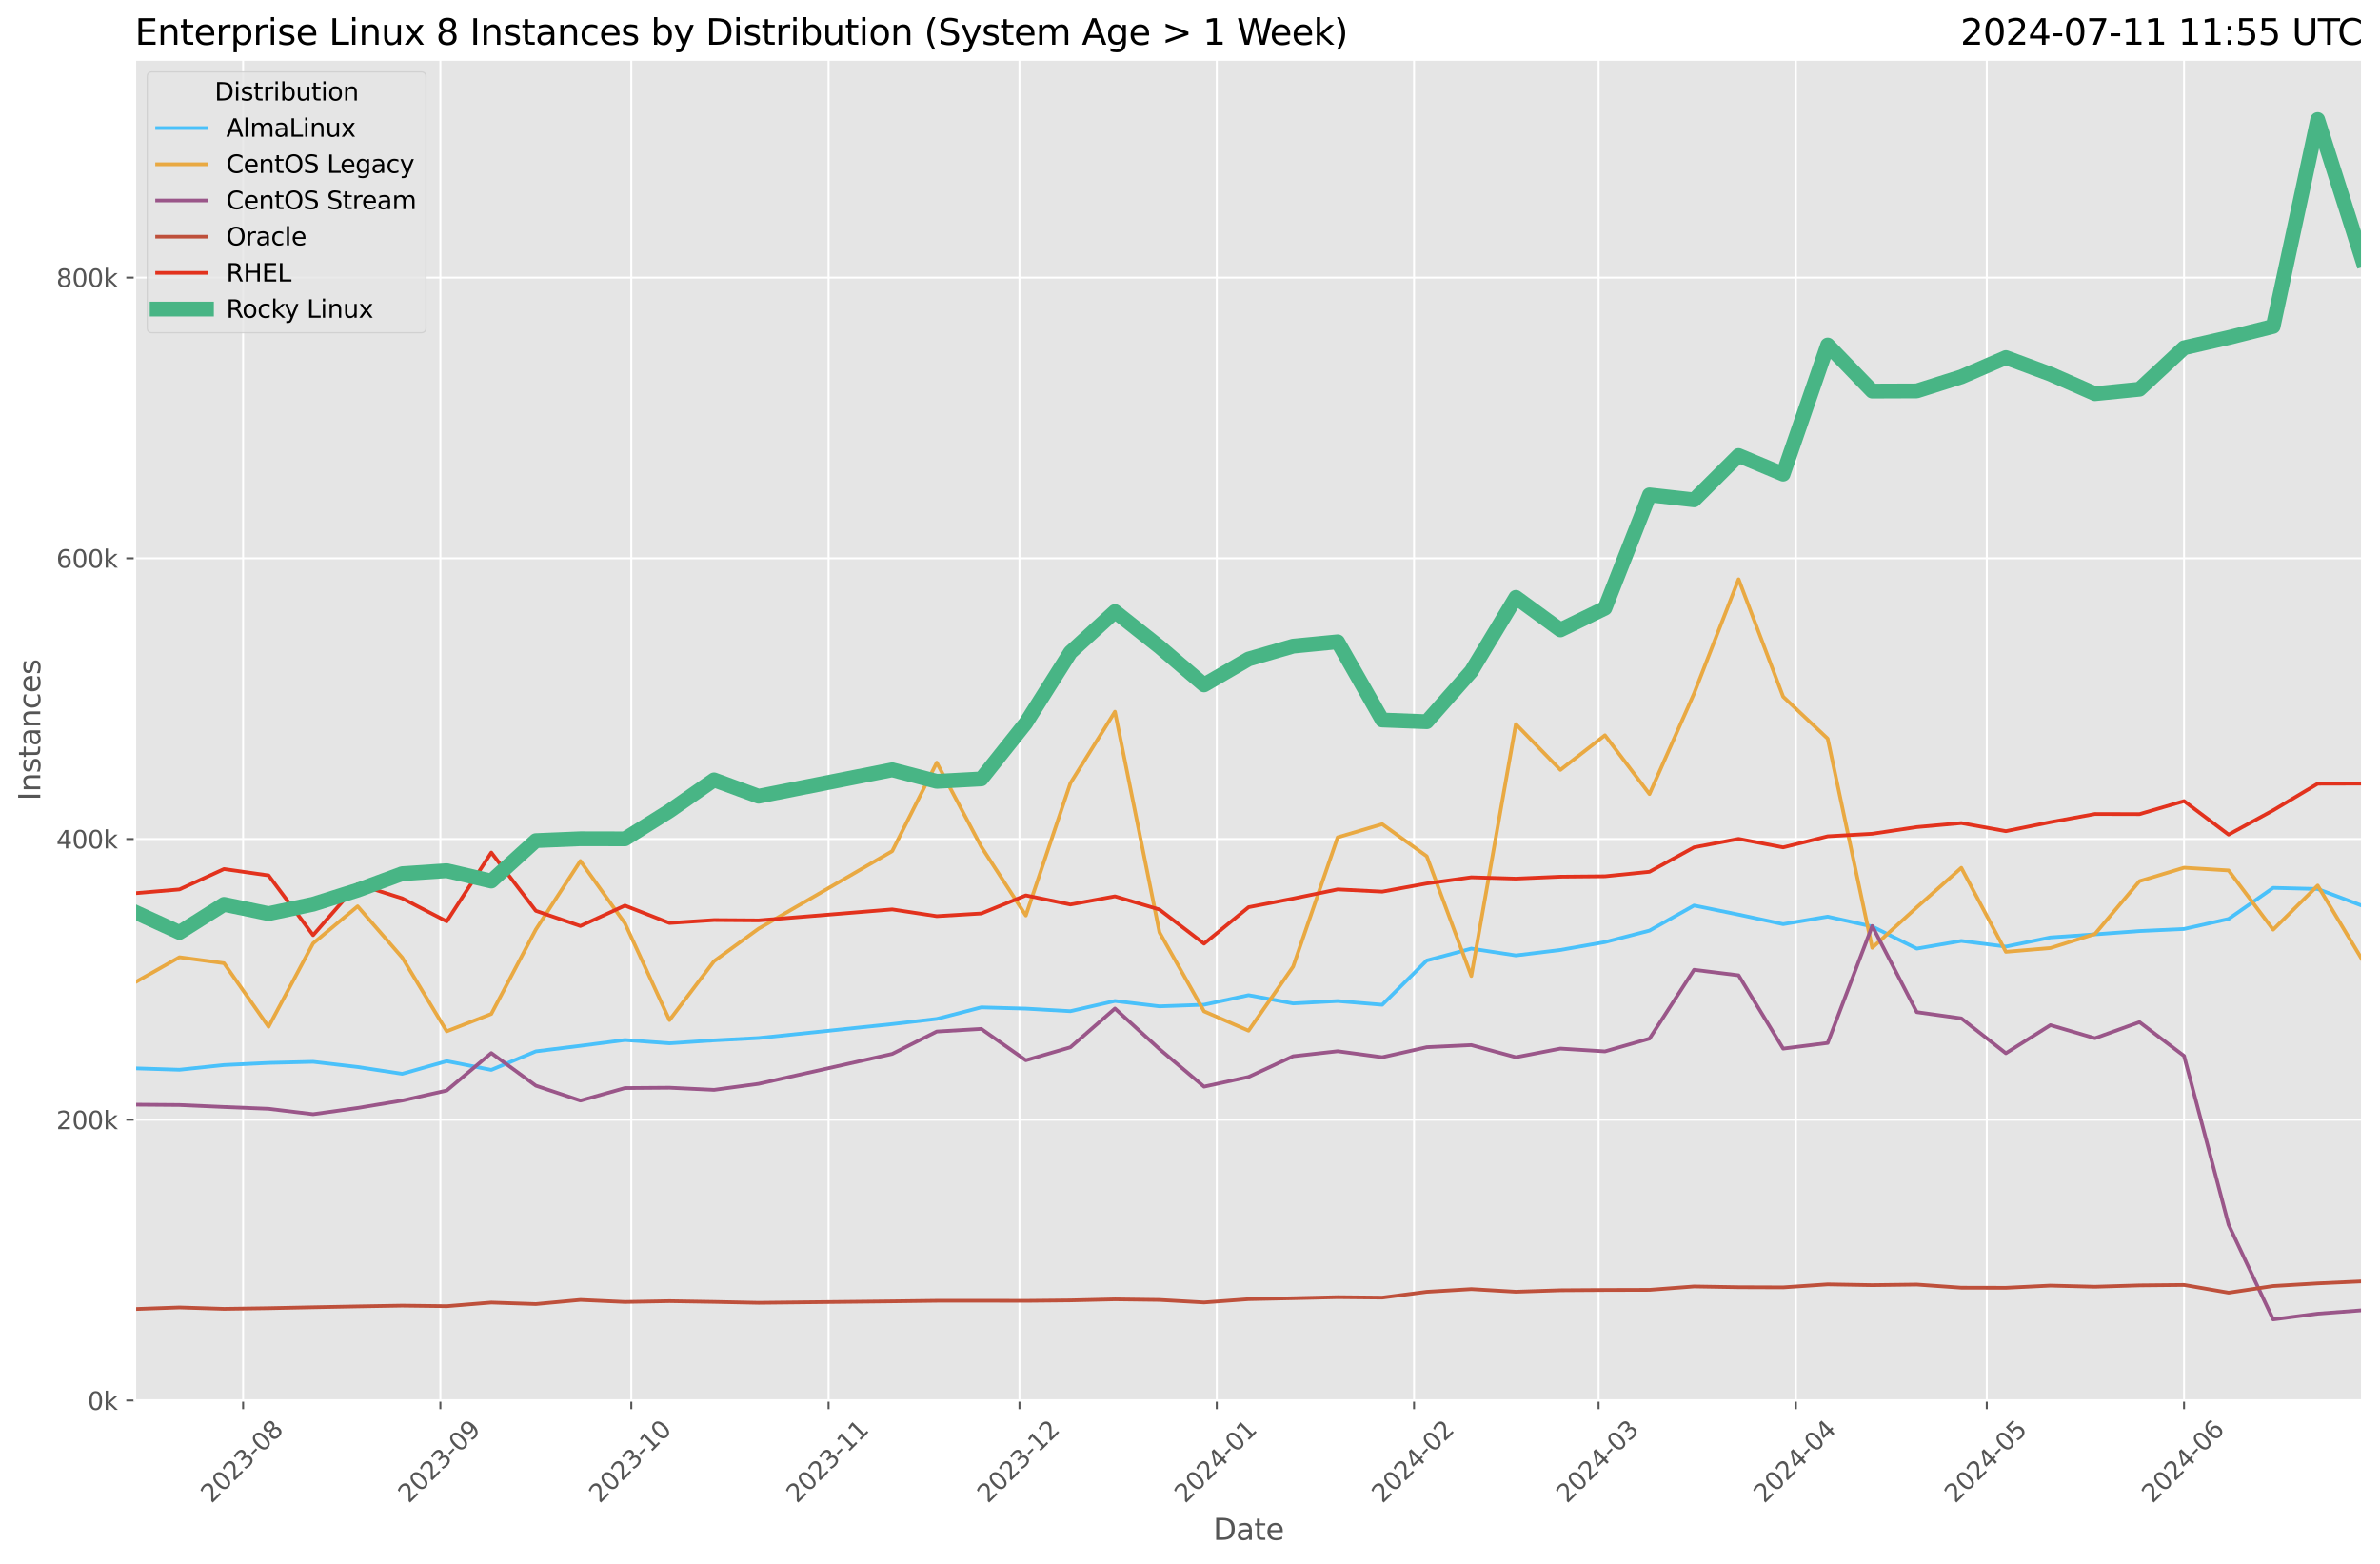 <?xml version="1.0" encoding="utf-8" standalone="no"?>
<!DOCTYPE svg PUBLIC "-//W3C//DTD SVG 1.1//EN"
  "http://www.w3.org/Graphics/SVG/1.1/DTD/svg11.dtd">
<svg xmlns:xlink="http://www.w3.org/1999/xlink" width="964.736pt" height="633.944pt" viewBox="0 0 964.736 633.944" xmlns="http://www.w3.org/2000/svg" version="1.1">
 <defs>
  <style type="text/css">*{stroke-linejoin: round; stroke-linecap: butt}</style>
 </defs>
 <g id="figure_1">
  <g id="patch_1">
   <path d="M 0 633.944 
L 964.736 633.944 
L 964.736 0 
L 0 0 
z
" style="fill: #ffffff"/>
  </g>
  <g id="axes_1">
   <g id="patch_2">
    <path d="M 54.692 567.742 
L 957.536 567.742 
L 957.536 24.142 
L 54.692 24.142 
z
" style="fill: #e5e5e5"/>
   </g>
   <g id="matplotlib.axis_1">
    <g id="xtick_1">
     <g id="line2d_1">
      <path d="M 98.544 567.742 
L 98.544 24.142 
" clip-path="url(#pe0a3b11133)" style="fill: none; stroke: #ffffff; stroke-width: 0.8; stroke-linecap: square"/>
     </g>
     <g id="line2d_2">
      <defs>
       <path id="m6d84d6b078" d="M 0 0 
L 0 3.5 
" style="stroke: #555555; stroke-width: 0.8"/>
      </defs>
      <g>
       <use xlink:href="#m6d84d6b078" x="98.544" y="567.742" style="fill: #555555; stroke: #555555; stroke-width: 0.8"/>
      </g>
     </g>
     <g id="text_1">
      <!-- 2023-08 -->
      <g style="fill: #555555" transform="translate(85.723 609.66)rotate(-45)scale(0.1 -0.1)">
       <defs>
        <path id="DejaVuSans-32" d="M 1228 531 
L 3431 531 
L 3431 0 
L 469 0 
L 469 531 
Q 828 903 1448 1529 
Q 2069 2156 2228 2338 
Q 2531 2678 2651 2914 
Q 2772 3150 2772 3378 
Q 2772 3750 2511 3984 
Q 2250 4219 1831 4219 
Q 1534 4219 1204 4116 
Q 875 4013 500 3803 
L 500 4441 
Q 881 4594 1212 4672 
Q 1544 4750 1819 4750 
Q 2544 4750 2975 4387 
Q 3406 4025 3406 3419 
Q 3406 3131 3298 2873 
Q 3191 2616 2906 2266 
Q 2828 2175 2409 1742 
Q 1991 1309 1228 531 
z
" transform="scale(0.016)"/>
        <path id="DejaVuSans-30" d="M 2034 4250 
Q 1547 4250 1301 3770 
Q 1056 3291 1056 2328 
Q 1056 1369 1301 889 
Q 1547 409 2034 409 
Q 2525 409 2770 889 
Q 3016 1369 3016 2328 
Q 3016 3291 2770 3770 
Q 2525 4250 2034 4250 
z
M 2034 4750 
Q 2819 4750 3233 4129 
Q 3647 3509 3647 2328 
Q 3647 1150 3233 529 
Q 2819 -91 2034 -91 
Q 1250 -91 836 529 
Q 422 1150 422 2328 
Q 422 3509 836 4129 
Q 1250 4750 2034 4750 
z
" transform="scale(0.016)"/>
        <path id="DejaVuSans-33" d="M 2597 2516 
Q 3050 2419 3304 2112 
Q 3559 1806 3559 1356 
Q 3559 666 3084 287 
Q 2609 -91 1734 -91 
Q 1441 -91 1130 -33 
Q 819 25 488 141 
L 488 750 
Q 750 597 1062 519 
Q 1375 441 1716 441 
Q 2309 441 2620 675 
Q 2931 909 2931 1356 
Q 2931 1769 2642 2001 
Q 2353 2234 1838 2234 
L 1294 2234 
L 1294 2753 
L 1863 2753 
Q 2328 2753 2575 2939 
Q 2822 3125 2822 3475 
Q 2822 3834 2567 4026 
Q 2313 4219 1838 4219 
Q 1578 4219 1281 4162 
Q 984 4106 628 3988 
L 628 4550 
Q 988 4650 1302 4700 
Q 1616 4750 1894 4750 
Q 2613 4750 3031 4423 
Q 3450 4097 3450 3541 
Q 3450 3153 3228 2886 
Q 3006 2619 2597 2516 
z
" transform="scale(0.016)"/>
        <path id="DejaVuSans-2d" d="M 313 2009 
L 1997 2009 
L 1997 1497 
L 313 1497 
L 313 2009 
z
" transform="scale(0.016)"/>
        <path id="DejaVuSans-38" d="M 2034 2216 
Q 1584 2216 1326 1975 
Q 1069 1734 1069 1313 
Q 1069 891 1326 650 
Q 1584 409 2034 409 
Q 2484 409 2743 651 
Q 3003 894 3003 1313 
Q 3003 1734 2745 1975 
Q 2488 2216 2034 2216 
z
M 1403 2484 
Q 997 2584 770 2862 
Q 544 3141 544 3541 
Q 544 4100 942 4425 
Q 1341 4750 2034 4750 
Q 2731 4750 3128 4425 
Q 3525 4100 3525 3541 
Q 3525 3141 3298 2862 
Q 3072 2584 2669 2484 
Q 3125 2378 3379 2068 
Q 3634 1759 3634 1313 
Q 3634 634 3220 271 
Q 2806 -91 2034 -91 
Q 1263 -91 848 271 
Q 434 634 434 1313 
Q 434 1759 690 2068 
Q 947 2378 1403 2484 
z
M 1172 3481 
Q 1172 3119 1398 2916 
Q 1625 2713 2034 2713 
Q 2441 2713 2670 2916 
Q 2900 3119 2900 3481 
Q 2900 3844 2670 4047 
Q 2441 4250 2034 4250 
Q 1625 4250 1398 4047 
Q 1172 3844 1172 3481 
z
" transform="scale(0.016)"/>
       </defs>
       <use xlink:href="#DejaVuSans-32"/>
       <use xlink:href="#DejaVuSans-30" x="63.623"/>
       <use xlink:href="#DejaVuSans-32" x="127.246"/>
       <use xlink:href="#DejaVuSans-33" x="190.869"/>
       <use xlink:href="#DejaVuSans-2d" x="254.492"/>
       <use xlink:href="#DejaVuSans-30" x="290.576"/>
       <use xlink:href="#DejaVuSans-38" x="354.199"/>
      </g>
     </g>
    </g>
    <g id="xtick_2">
     <g id="line2d_3">
      <path d="M 178.51 567.742 
L 178.51 24.142 
" clip-path="url(#pe0a3b11133)" style="fill: none; stroke: #ffffff; stroke-width: 0.8; stroke-linecap: square"/>
     </g>
     <g id="line2d_4">
      <g>
       <use xlink:href="#m6d84d6b078" x="178.51" y="567.742" style="fill: #555555; stroke: #555555; stroke-width: 0.8"/>
      </g>
     </g>
     <g id="text_2">
      <!-- 2023-09 -->
      <g style="fill: #555555" transform="translate(165.689 609.66)rotate(-45)scale(0.1 -0.1)">
       <defs>
        <path id="DejaVuSans-39" d="M 703 97 
L 703 672 
Q 941 559 1184 500 
Q 1428 441 1663 441 
Q 2288 441 2617 861 
Q 2947 1281 2994 2138 
Q 2813 1869 2534 1725 
Q 2256 1581 1919 1581 
Q 1219 1581 811 2004 
Q 403 2428 403 3163 
Q 403 3881 828 4315 
Q 1253 4750 1959 4750 
Q 2769 4750 3195 4129 
Q 3622 3509 3622 2328 
Q 3622 1225 3098 567 
Q 2575 -91 1691 -91 
Q 1453 -91 1209 -44 
Q 966 3 703 97 
z
M 1959 2075 
Q 2384 2075 2632 2365 
Q 2881 2656 2881 3163 
Q 2881 3666 2632 3958 
Q 2384 4250 1959 4250 
Q 1534 4250 1286 3958 
Q 1038 3666 1038 3163 
Q 1038 2656 1286 2365 
Q 1534 2075 1959 2075 
z
" transform="scale(0.016)"/>
       </defs>
       <use xlink:href="#DejaVuSans-32"/>
       <use xlink:href="#DejaVuSans-30" x="63.623"/>
       <use xlink:href="#DejaVuSans-32" x="127.246"/>
       <use xlink:href="#DejaVuSans-33" x="190.869"/>
       <use xlink:href="#DejaVuSans-2d" x="254.492"/>
       <use xlink:href="#DejaVuSans-30" x="290.576"/>
       <use xlink:href="#DejaVuSans-39" x="354.199"/>
      </g>
     </g>
    </g>
    <g id="xtick_3">
     <g id="line2d_5">
      <path d="M 255.897 567.742 
L 255.897 24.142 
" clip-path="url(#pe0a3b11133)" style="fill: none; stroke: #ffffff; stroke-width: 0.8; stroke-linecap: square"/>
     </g>
     <g id="line2d_6">
      <g>
       <use xlink:href="#m6d84d6b078" x="255.897" y="567.742" style="fill: #555555; stroke: #555555; stroke-width: 0.8"/>
      </g>
     </g>
     <g id="text_3">
      <!-- 2023-10 -->
      <g style="fill: #555555" transform="translate(243.076 609.66)rotate(-45)scale(0.1 -0.1)">
       <defs>
        <path id="DejaVuSans-31" d="M 794 531 
L 1825 531 
L 1825 4091 
L 703 3866 
L 703 4441 
L 1819 4666 
L 2450 4666 
L 2450 531 
L 3481 531 
L 3481 0 
L 794 0 
L 794 531 
z
" transform="scale(0.016)"/>
       </defs>
       <use xlink:href="#DejaVuSans-32"/>
       <use xlink:href="#DejaVuSans-30" x="63.623"/>
       <use xlink:href="#DejaVuSans-32" x="127.246"/>
       <use xlink:href="#DejaVuSans-33" x="190.869"/>
       <use xlink:href="#DejaVuSans-2d" x="254.492"/>
       <use xlink:href="#DejaVuSans-31" x="290.576"/>
       <use xlink:href="#DejaVuSans-30" x="354.199"/>
      </g>
     </g>
    </g>
    <g id="xtick_4">
     <g id="line2d_7">
      <path d="M 335.863 567.742 
L 335.863 24.142 
" clip-path="url(#pe0a3b11133)" style="fill: none; stroke: #ffffff; stroke-width: 0.8; stroke-linecap: square"/>
     </g>
     <g id="line2d_8">
      <g>
       <use xlink:href="#m6d84d6b078" x="335.863" y="567.742" style="fill: #555555; stroke: #555555; stroke-width: 0.8"/>
      </g>
     </g>
     <g id="text_4">
      <!-- 2023-11 -->
      <g style="fill: #555555" transform="translate(323.042 609.66)rotate(-45)scale(0.1 -0.1)">
       <use xlink:href="#DejaVuSans-32"/>
       <use xlink:href="#DejaVuSans-30" x="63.623"/>
       <use xlink:href="#DejaVuSans-32" x="127.246"/>
       <use xlink:href="#DejaVuSans-33" x="190.869"/>
       <use xlink:href="#DejaVuSans-2d" x="254.492"/>
       <use xlink:href="#DejaVuSans-31" x="290.576"/>
       <use xlink:href="#DejaVuSans-31" x="354.199"/>
      </g>
     </g>
    </g>
    <g id="xtick_5">
     <g id="line2d_9">
      <path d="M 413.25 567.742 
L 413.25 24.142 
" clip-path="url(#pe0a3b11133)" style="fill: none; stroke: #ffffff; stroke-width: 0.8; stroke-linecap: square"/>
     </g>
     <g id="line2d_10">
      <g>
       <use xlink:href="#m6d84d6b078" x="413.25" y="567.742" style="fill: #555555; stroke: #555555; stroke-width: 0.8"/>
      </g>
     </g>
     <g id="text_5">
      <!-- 2023-12 -->
      <g style="fill: #555555" transform="translate(400.429 609.66)rotate(-45)scale(0.1 -0.1)">
       <use xlink:href="#DejaVuSans-32"/>
       <use xlink:href="#DejaVuSans-30" x="63.623"/>
       <use xlink:href="#DejaVuSans-32" x="127.246"/>
       <use xlink:href="#DejaVuSans-33" x="190.869"/>
       <use xlink:href="#DejaVuSans-2d" x="254.492"/>
       <use xlink:href="#DejaVuSans-31" x="290.576"/>
       <use xlink:href="#DejaVuSans-32" x="354.199"/>
      </g>
     </g>
    </g>
    <g id="xtick_6">
     <g id="line2d_11">
      <path d="M 493.216 567.742 
L 493.216 24.142 
" clip-path="url(#pe0a3b11133)" style="fill: none; stroke: #ffffff; stroke-width: 0.8; stroke-linecap: square"/>
     </g>
     <g id="line2d_12">
      <g>
       <use xlink:href="#m6d84d6b078" x="493.216" y="567.742" style="fill: #555555; stroke: #555555; stroke-width: 0.8"/>
      </g>
     </g>
     <g id="text_6">
      <!-- 2024-01 -->
      <g style="fill: #555555" transform="translate(480.395 609.66)rotate(-45)scale(0.1 -0.1)">
       <defs>
        <path id="DejaVuSans-34" d="M 2419 4116 
L 825 1625 
L 2419 1625 
L 2419 4116 
z
M 2253 4666 
L 3047 4666 
L 3047 1625 
L 3713 1625 
L 3713 1100 
L 3047 1100 
L 3047 0 
L 2419 0 
L 2419 1100 
L 313 1100 
L 313 1709 
L 2253 4666 
z
" transform="scale(0.016)"/>
       </defs>
       <use xlink:href="#DejaVuSans-32"/>
       <use xlink:href="#DejaVuSans-30" x="63.623"/>
       <use xlink:href="#DejaVuSans-32" x="127.246"/>
       <use xlink:href="#DejaVuSans-34" x="190.869"/>
       <use xlink:href="#DejaVuSans-2d" x="254.492"/>
       <use xlink:href="#DejaVuSans-30" x="290.576"/>
       <use xlink:href="#DejaVuSans-31" x="354.199"/>
      </g>
     </g>
    </g>
    <g id="xtick_7">
     <g id="line2d_13">
      <path d="M 573.182 567.742 
L 573.182 24.142 
" clip-path="url(#pe0a3b11133)" style="fill: none; stroke: #ffffff; stroke-width: 0.8; stroke-linecap: square"/>
     </g>
     <g id="line2d_14">
      <g>
       <use xlink:href="#m6d84d6b078" x="573.182" y="567.742" style="fill: #555555; stroke: #555555; stroke-width: 0.8"/>
      </g>
     </g>
     <g id="text_7">
      <!-- 2024-02 -->
      <g style="fill: #555555" transform="translate(560.361 609.66)rotate(-45)scale(0.1 -0.1)">
       <use xlink:href="#DejaVuSans-32"/>
       <use xlink:href="#DejaVuSans-30" x="63.623"/>
       <use xlink:href="#DejaVuSans-32" x="127.246"/>
       <use xlink:href="#DejaVuSans-34" x="190.869"/>
       <use xlink:href="#DejaVuSans-2d" x="254.492"/>
       <use xlink:href="#DejaVuSans-30" x="290.576"/>
       <use xlink:href="#DejaVuSans-32" x="354.199"/>
      </g>
     </g>
    </g>
    <g id="xtick_8">
     <g id="line2d_15">
      <path d="M 647.989 567.742 
L 647.989 24.142 
" clip-path="url(#pe0a3b11133)" style="fill: none; stroke: #ffffff; stroke-width: 0.8; stroke-linecap: square"/>
     </g>
     <g id="line2d_16">
      <g>
       <use xlink:href="#m6d84d6b078" x="647.989" y="567.742" style="fill: #555555; stroke: #555555; stroke-width: 0.8"/>
      </g>
     </g>
     <g id="text_8">
      <!-- 2024-03 -->
      <g style="fill: #555555" transform="translate(635.168 609.66)rotate(-45)scale(0.1 -0.1)">
       <use xlink:href="#DejaVuSans-32"/>
       <use xlink:href="#DejaVuSans-30" x="63.623"/>
       <use xlink:href="#DejaVuSans-32" x="127.246"/>
       <use xlink:href="#DejaVuSans-34" x="190.869"/>
       <use xlink:href="#DejaVuSans-2d" x="254.492"/>
       <use xlink:href="#DejaVuSans-30" x="290.576"/>
       <use xlink:href="#DejaVuSans-33" x="354.199"/>
      </g>
     </g>
    </g>
    <g id="xtick_9">
     <g id="line2d_17">
      <path d="M 727.956 567.742 
L 727.956 24.142 
" clip-path="url(#pe0a3b11133)" style="fill: none; stroke: #ffffff; stroke-width: 0.8; stroke-linecap: square"/>
     </g>
     <g id="line2d_18">
      <g>
       <use xlink:href="#m6d84d6b078" x="727.956" y="567.742" style="fill: #555555; stroke: #555555; stroke-width: 0.8"/>
      </g>
     </g>
     <g id="text_9">
      <!-- 2024-04 -->
      <g style="fill: #555555" transform="translate(715.134 609.66)rotate(-45)scale(0.1 -0.1)">
       <use xlink:href="#DejaVuSans-32"/>
       <use xlink:href="#DejaVuSans-30" x="63.623"/>
       <use xlink:href="#DejaVuSans-32" x="127.246"/>
       <use xlink:href="#DejaVuSans-34" x="190.869"/>
       <use xlink:href="#DejaVuSans-2d" x="254.492"/>
       <use xlink:href="#DejaVuSans-30" x="290.576"/>
       <use xlink:href="#DejaVuSans-34" x="354.199"/>
      </g>
     </g>
    </g>
    <g id="xtick_10">
     <g id="line2d_19">
      <path d="M 805.342 567.742 
L 805.342 24.142 
" clip-path="url(#pe0a3b11133)" style="fill: none; stroke: #ffffff; stroke-width: 0.8; stroke-linecap: square"/>
     </g>
     <g id="line2d_20">
      <g>
       <use xlink:href="#m6d84d6b078" x="805.342" y="567.742" style="fill: #555555; stroke: #555555; stroke-width: 0.8"/>
      </g>
     </g>
     <g id="text_10">
      <!-- 2024-05 -->
      <g style="fill: #555555" transform="translate(792.521 609.66)rotate(-45)scale(0.1 -0.1)">
       <defs>
        <path id="DejaVuSans-35" d="M 691 4666 
L 3169 4666 
L 3169 4134 
L 1269 4134 
L 1269 2991 
Q 1406 3038 1543 3061 
Q 1681 3084 1819 3084 
Q 2600 3084 3056 2656 
Q 3513 2228 3513 1497 
Q 3513 744 3044 326 
Q 2575 -91 1722 -91 
Q 1428 -91 1123 -41 
Q 819 9 494 109 
L 494 744 
Q 775 591 1075 516 
Q 1375 441 1709 441 
Q 2250 441 2565 725 
Q 2881 1009 2881 1497 
Q 2881 1984 2565 2268 
Q 2250 2553 1709 2553 
Q 1456 2553 1204 2497 
Q 953 2441 691 2322 
L 691 4666 
z
" transform="scale(0.016)"/>
       </defs>
       <use xlink:href="#DejaVuSans-32"/>
       <use xlink:href="#DejaVuSans-30" x="63.623"/>
       <use xlink:href="#DejaVuSans-32" x="127.246"/>
       <use xlink:href="#DejaVuSans-34" x="190.869"/>
       <use xlink:href="#DejaVuSans-2d" x="254.492"/>
       <use xlink:href="#DejaVuSans-30" x="290.576"/>
       <use xlink:href="#DejaVuSans-35" x="354.199"/>
      </g>
     </g>
    </g>
    <g id="xtick_11">
     <g id="line2d_21">
      <path d="M 885.308 567.742 
L 885.308 24.142 
" clip-path="url(#pe0a3b11133)" style="fill: none; stroke: #ffffff; stroke-width: 0.8; stroke-linecap: square"/>
     </g>
     <g id="line2d_22">
      <g>
       <use xlink:href="#m6d84d6b078" x="885.308" y="567.742" style="fill: #555555; stroke: #555555; stroke-width: 0.8"/>
      </g>
     </g>
     <g id="text_11">
      <!-- 2024-06 -->
      <g style="fill: #555555" transform="translate(872.487 609.66)rotate(-45)scale(0.1 -0.1)">
       <defs>
        <path id="DejaVuSans-36" d="M 2113 2584 
Q 1688 2584 1439 2293 
Q 1191 2003 1191 1497 
Q 1191 994 1439 701 
Q 1688 409 2113 409 
Q 2538 409 2786 701 
Q 3034 994 3034 1497 
Q 3034 2003 2786 2293 
Q 2538 2584 2113 2584 
z
M 3366 4563 
L 3366 3988 
Q 3128 4100 2886 4159 
Q 2644 4219 2406 4219 
Q 1781 4219 1451 3797 
Q 1122 3375 1075 2522 
Q 1259 2794 1537 2939 
Q 1816 3084 2150 3084 
Q 2853 3084 3261 2657 
Q 3669 2231 3669 1497 
Q 3669 778 3244 343 
Q 2819 -91 2113 -91 
Q 1303 -91 875 529 
Q 447 1150 447 2328 
Q 447 3434 972 4092 
Q 1497 4750 2381 4750 
Q 2619 4750 2861 4703 
Q 3103 4656 3366 4563 
z
" transform="scale(0.016)"/>
       </defs>
       <use xlink:href="#DejaVuSans-32"/>
       <use xlink:href="#DejaVuSans-30" x="63.623"/>
       <use xlink:href="#DejaVuSans-32" x="127.246"/>
       <use xlink:href="#DejaVuSans-34" x="190.869"/>
       <use xlink:href="#DejaVuSans-2d" x="254.492"/>
       <use xlink:href="#DejaVuSans-30" x="290.576"/>
       <use xlink:href="#DejaVuSans-36" x="354.199"/>
      </g>
     </g>
    </g>
    <g id="text_12">
     <!-- Date -->
     <g style="fill: #555555" transform="translate(491.773 624.248)scale(0.12 -0.12)">
      <defs>
       <path id="DejaVuSans-44" d="M 1259 4147 
L 1259 519 
L 2022 519 
Q 2988 519 3436 956 
Q 3884 1394 3884 2338 
Q 3884 3275 3436 3711 
Q 2988 4147 2022 4147 
L 1259 4147 
z
M 628 4666 
L 1925 4666 
Q 3281 4666 3915 4102 
Q 4550 3538 4550 2338 
Q 4550 1131 3912 565 
Q 3275 0 1925 0 
L 628 0 
L 628 4666 
z
" transform="scale(0.016)"/>
       <path id="DejaVuSans-61" d="M 2194 1759 
Q 1497 1759 1228 1600 
Q 959 1441 959 1056 
Q 959 750 1161 570 
Q 1363 391 1709 391 
Q 2188 391 2477 730 
Q 2766 1069 2766 1631 
L 2766 1759 
L 2194 1759 
z
M 3341 1997 
L 3341 0 
L 2766 0 
L 2766 531 
Q 2569 213 2275 61 
Q 1981 -91 1556 -91 
Q 1019 -91 701 211 
Q 384 513 384 1019 
Q 384 1609 779 1909 
Q 1175 2209 1959 2209 
L 2766 2209 
L 2766 2266 
Q 2766 2663 2505 2880 
Q 2244 3097 1772 3097 
Q 1472 3097 1187 3025 
Q 903 2953 641 2809 
L 641 3341 
Q 956 3463 1253 3523 
Q 1550 3584 1831 3584 
Q 2591 3584 2966 3190 
Q 3341 2797 3341 1997 
z
" transform="scale(0.016)"/>
       <path id="DejaVuSans-74" d="M 1172 4494 
L 1172 3500 
L 2356 3500 
L 2356 3053 
L 1172 3053 
L 1172 1153 
Q 1172 725 1289 603 
Q 1406 481 1766 481 
L 2356 481 
L 2356 0 
L 1766 0 
Q 1100 0 847 248 
Q 594 497 594 1153 
L 594 3053 
L 172 3053 
L 172 3500 
L 594 3500 
L 594 4494 
L 1172 4494 
z
" transform="scale(0.016)"/>
       <path id="DejaVuSans-65" d="M 3597 1894 
L 3597 1613 
L 953 1613 
Q 991 1019 1311 708 
Q 1631 397 2203 397 
Q 2534 397 2845 478 
Q 3156 559 3463 722 
L 3463 178 
Q 3153 47 2828 -22 
Q 2503 -91 2169 -91 
Q 1331 -91 842 396 
Q 353 884 353 1716 
Q 353 2575 817 3079 
Q 1281 3584 2069 3584 
Q 2775 3584 3186 3129 
Q 3597 2675 3597 1894 
z
M 3022 2063 
Q 3016 2534 2758 2815 
Q 2500 3097 2075 3097 
Q 1594 3097 1305 2825 
Q 1016 2553 972 2059 
L 3022 2063 
z
" transform="scale(0.016)"/>
      </defs>
      <use xlink:href="#DejaVuSans-44"/>
      <use xlink:href="#DejaVuSans-61" x="77.002"/>
      <use xlink:href="#DejaVuSans-74" x="138.281"/>
      <use xlink:href="#DejaVuSans-65" x="177.49"/>
     </g>
    </g>
   </g>
   <g id="matplotlib.axis_2">
    <g id="ytick_1">
     <g id="line2d_23">
      <path d="M 54.692 567.742 
L 957.536 567.742 
" clip-path="url(#pe0a3b11133)" style="fill: none; stroke: #ffffff; stroke-width: 0.8; stroke-linecap: square"/>
     </g>
     <g id="line2d_24">
      <defs>
       <path id="m427ce62884" d="M 0 0 
L -3.5 0 
" style="stroke: #555555; stroke-width: 0.8"/>
      </defs>
      <g>
       <use xlink:href="#m427ce62884" x="54.692" y="567.742" style="fill: #555555; stroke: #555555; stroke-width: 0.8"/>
      </g>
     </g>
     <g id="text_13">
      <!-- 0k -->
      <g style="fill: #555555" transform="translate(35.539 571.541)scale(0.1 -0.1)">
       <defs>
        <path id="DejaVuSans-6b" d="M 581 4863 
L 1159 4863 
L 1159 1991 
L 2875 3500 
L 3609 3500 
L 1753 1863 
L 3688 0 
L 2938 0 
L 1159 1709 
L 1159 0 
L 581 0 
L 581 4863 
z
" transform="scale(0.016)"/>
       </defs>
       <use xlink:href="#DejaVuSans-30"/>
       <use xlink:href="#DejaVuSans-6b" x="63.623"/>
      </g>
     </g>
    </g>
    <g id="ytick_2">
     <g id="line2d_25">
      <path d="M 54.692 453.939 
L 957.536 453.939 
" clip-path="url(#pe0a3b11133)" style="fill: none; stroke: #ffffff; stroke-width: 0.8; stroke-linecap: square"/>
     </g>
     <g id="line2d_26">
      <g>
       <use xlink:href="#m427ce62884" x="54.692" y="453.939" style="fill: #555555; stroke: #555555; stroke-width: 0.8"/>
      </g>
     </g>
     <g id="text_14">
      <!-- 200k -->
      <g style="fill: #555555" transform="translate(22.814 457.738)scale(0.1 -0.1)">
       <use xlink:href="#DejaVuSans-32"/>
       <use xlink:href="#DejaVuSans-30" x="63.623"/>
       <use xlink:href="#DejaVuSans-30" x="127.246"/>
       <use xlink:href="#DejaVuSans-6b" x="190.869"/>
      </g>
     </g>
    </g>
    <g id="ytick_3">
     <g id="line2d_27">
      <path d="M 54.692 340.136 
L 957.536 340.136 
" clip-path="url(#pe0a3b11133)" style="fill: none; stroke: #ffffff; stroke-width: 0.8; stroke-linecap: square"/>
     </g>
     <g id="line2d_28">
      <g>
       <use xlink:href="#m427ce62884" x="54.692" y="340.136" style="fill: #555555; stroke: #555555; stroke-width: 0.8"/>
      </g>
     </g>
     <g id="text_15">
      <!-- 400k -->
      <g style="fill: #555555" transform="translate(22.814 343.935)scale(0.1 -0.1)">
       <use xlink:href="#DejaVuSans-34"/>
       <use xlink:href="#DejaVuSans-30" x="63.623"/>
       <use xlink:href="#DejaVuSans-30" x="127.246"/>
       <use xlink:href="#DejaVuSans-6b" x="190.869"/>
      </g>
     </g>
    </g>
    <g id="ytick_4">
     <g id="line2d_29">
      <path d="M 54.692 226.333 
L 957.536 226.333 
" clip-path="url(#pe0a3b11133)" style="fill: none; stroke: #ffffff; stroke-width: 0.8; stroke-linecap: square"/>
     </g>
     <g id="line2d_30">
      <g>
       <use xlink:href="#m427ce62884" x="54.692" y="226.333" style="fill: #555555; stroke: #555555; stroke-width: 0.8"/>
      </g>
     </g>
     <g id="text_16">
      <!-- 600k -->
      <g style="fill: #555555" transform="translate(22.814 230.132)scale(0.1 -0.1)">
       <use xlink:href="#DejaVuSans-36"/>
       <use xlink:href="#DejaVuSans-30" x="63.623"/>
       <use xlink:href="#DejaVuSans-30" x="127.246"/>
       <use xlink:href="#DejaVuSans-6b" x="190.869"/>
      </g>
     </g>
    </g>
    <g id="ytick_5">
     <g id="line2d_31">
      <path d="M 54.692 112.53 
L 957.536 112.53 
" clip-path="url(#pe0a3b11133)" style="fill: none; stroke: #ffffff; stroke-width: 0.8; stroke-linecap: square"/>
     </g>
     <g id="line2d_32">
      <g>
       <use xlink:href="#m427ce62884" x="54.692" y="112.53" style="fill: #555555; stroke: #555555; stroke-width: 0.8"/>
      </g>
     </g>
     <g id="text_17">
      <!-- 800k -->
      <g style="fill: #555555" transform="translate(22.814 116.329)scale(0.1 -0.1)">
       <use xlink:href="#DejaVuSans-38"/>
       <use xlink:href="#DejaVuSans-30" x="63.623"/>
       <use xlink:href="#DejaVuSans-30" x="127.246"/>
       <use xlink:href="#DejaVuSans-6b" x="190.869"/>
      </g>
     </g>
    </g>
    <g id="text_18">
     <!-- Instances -->
     <g style="fill: #555555" transform="translate(16.318 324.588)rotate(-90)scale(0.12 -0.12)">
      <defs>
       <path id="DejaVuSans-49" d="M 628 4666 
L 1259 4666 
L 1259 0 
L 628 0 
L 628 4666 
z
" transform="scale(0.016)"/>
       <path id="DejaVuSans-6e" d="M 3513 2113 
L 3513 0 
L 2938 0 
L 2938 2094 
Q 2938 2591 2744 2837 
Q 2550 3084 2163 3084 
Q 1697 3084 1428 2787 
Q 1159 2491 1159 1978 
L 1159 0 
L 581 0 
L 581 3500 
L 1159 3500 
L 1159 2956 
Q 1366 3272 1645 3428 
Q 1925 3584 2291 3584 
Q 2894 3584 3203 3211 
Q 3513 2838 3513 2113 
z
" transform="scale(0.016)"/>
       <path id="DejaVuSans-73" d="M 2834 3397 
L 2834 2853 
Q 2591 2978 2328 3040 
Q 2066 3103 1784 3103 
Q 1356 3103 1142 2972 
Q 928 2841 928 2578 
Q 928 2378 1081 2264 
Q 1234 2150 1697 2047 
L 1894 2003 
Q 2506 1872 2764 1633 
Q 3022 1394 3022 966 
Q 3022 478 2636 193 
Q 2250 -91 1575 -91 
Q 1294 -91 989 -36 
Q 684 19 347 128 
L 347 722 
Q 666 556 975 473 
Q 1284 391 1588 391 
Q 1994 391 2212 530 
Q 2431 669 2431 922 
Q 2431 1156 2273 1281 
Q 2116 1406 1581 1522 
L 1381 1569 
Q 847 1681 609 1914 
Q 372 2147 372 2553 
Q 372 3047 722 3315 
Q 1072 3584 1716 3584 
Q 2034 3584 2315 3537 
Q 2597 3491 2834 3397 
z
" transform="scale(0.016)"/>
       <path id="DejaVuSans-63" d="M 3122 3366 
L 3122 2828 
Q 2878 2963 2633 3030 
Q 2388 3097 2138 3097 
Q 1578 3097 1268 2742 
Q 959 2388 959 1747 
Q 959 1106 1268 751 
Q 1578 397 2138 397 
Q 2388 397 2633 464 
Q 2878 531 3122 666 
L 3122 134 
Q 2881 22 2623 -34 
Q 2366 -91 2075 -91 
Q 1284 -91 818 406 
Q 353 903 353 1747 
Q 353 2603 823 3093 
Q 1294 3584 2113 3584 
Q 2378 3584 2631 3529 
Q 2884 3475 3122 3366 
z
" transform="scale(0.016)"/>
      </defs>
      <use xlink:href="#DejaVuSans-49"/>
      <use xlink:href="#DejaVuSans-6e" x="29.492"/>
      <use xlink:href="#DejaVuSans-73" x="92.871"/>
      <use xlink:href="#DejaVuSans-74" x="144.971"/>
      <use xlink:href="#DejaVuSans-61" x="184.18"/>
      <use xlink:href="#DejaVuSans-6e" x="245.459"/>
      <use xlink:href="#DejaVuSans-63" x="308.838"/>
      <use xlink:href="#DejaVuSans-65" x="363.818"/>
      <use xlink:href="#DejaVuSans-73" x="425.342"/>
     </g>
    </g>
   </g>
   <g id="line2d_33">
    <path d="M 54.692 433.088 
L 72.749 433.663 
L 90.806 431.754 
L 108.863 430.888 
L 126.919 430.44 
L 144.976 432.555 
L 163.033 435.299 
L 181.09 430.186 
L 199.147 433.723 
L 217.204 426.2 
L 235.261 423.964 
L 253.318 421.619 
L 271.374 422.947 
L 289.431 421.753 
L 307.488 420.809 
L 361.659 415.149 
L 379.716 413.049 
L 397.773 408.37 
L 415.829 408.882 
L 433.886 409.915 
L 451.943 405.782 
L 470 407.952 
L 488.057 407.305 
L 506.114 403.424 
L 524.171 406.773 
L 542.228 405.809 
L 560.285 407.323 
L 578.341 389.374 
L 596.398 384.553 
L 614.455 387.309 
L 632.512 385.098 
L 650.569 381.918 
L 668.626 377.25 
L 686.683 367.077 
L 704.74 370.765 
L 722.796 374.632 
L 740.853 371.586 
L 758.91 375.584 
L 776.967 384.556 
L 795.024 381.445 
L 813.081 383.743 
L 831.138 380.02 
L 849.195 378.771 
L 867.251 377.43 
L 885.308 376.587 
L 903.365 372.524 
L 921.422 359.92 
L 939.479 360.383 
L 957.536 367.181 
" clip-path="url(#pe0a3b11133)" style="fill: none; stroke: #4ac1fa; stroke-width: 1.5; stroke-linecap: square"/>
   </g>
   <g id="line2d_34">
    <path d="M 54.692 398.26 
L 72.749 388.047 
L 90.806 390.472 
L 108.863 416.229 
L 126.919 382.425 
L 144.976 367.402 
L 163.033 388.17 
L 181.09 418.07 
L 199.147 411.033 
L 217.204 376.801 
L 235.261 349.032 
L 253.318 374.28 
L 271.374 413.538 
L 289.431 389.665 
L 307.488 376.475 
L 361.659 345.046 
L 379.716 309.166 
L 397.773 343.268 
L 415.829 371.132 
L 433.886 317.496 
L 451.943 288.52 
L 470 377.972 
L 488.057 409.963 
L 506.114 417.825 
L 524.171 391.85 
L 542.228 339.435 
L 560.285 334.104 
L 578.341 347.116 
L 596.398 395.651 
L 614.455 293.561 
L 632.512 312.109 
L 650.569 298.067 
L 668.626 321.895 
L 686.683 281.133 
L 704.74 234.823 
L 722.796 282.414 
L 740.853 299.434 
L 758.91 384.232 
L 776.967 367.801 
L 795.024 351.798 
L 813.081 385.853 
L 831.138 384.321 
L 849.195 378.617 
L 867.251 357.202 
L 885.308 351.755 
L 903.365 352.861 
L 921.422 376.866 
L 939.479 358.977 
L 957.536 389.066 
" clip-path="url(#pe0a3b11133)" style="fill: none; stroke: #e9a942; stroke-width: 1.5; stroke-linecap: square"/>
   </g>
   <g id="line2d_35">
    <path d="M 54.692 447.812 
L 72.749 447.954 
L 90.806 448.756 
L 108.863 449.492 
L 126.919 451.674 
L 144.976 449.156 
L 163.033 446.143 
L 181.09 442.079 
L 199.147 426.905 
L 217.204 440.121 
L 235.261 446.164 
L 253.318 441.092 
L 271.374 440.954 
L 289.431 441.814 
L 307.488 439.375 
L 361.659 427.241 
L 379.716 418.172 
L 397.773 417.108 
L 415.829 429.826 
L 433.886 424.56 
L 451.943 408.844 
L 470 425.284 
L 488.057 440.519 
L 506.114 436.568 
L 524.171 428.191 
L 542.228 426.159 
L 560.285 428.587 
L 578.341 424.525 
L 596.398 423.67 
L 614.455 428.586 
L 632.512 425.092 
L 650.569 426.221 
L 668.626 421.053 
L 686.683 393.139 
L 704.74 395.375 
L 722.796 425.098 
L 740.853 422.81 
L 758.91 375.389 
L 776.967 410.3 
L 795.024 412.832 
L 813.081 426.97 
L 831.138 415.577 
L 849.195 420.878 
L 867.251 414.358 
L 885.308 428.055 
L 903.365 496.485 
L 921.422 534.881 
L 939.479 532.55 
L 957.536 531.164 
" clip-path="url(#pe0a3b11133)" style="fill: none; stroke: #9a5689; stroke-width: 1.5; stroke-linecap: square"/>
   </g>
   <g id="line2d_36">
    <path d="M 54.692 530.674 
L 72.749 530.032 
L 90.806 530.604 
L 108.863 530.336 
L 126.919 529.957 
L 144.976 529.603 
L 163.033 529.294 
L 181.09 529.517 
L 199.147 528.038 
L 217.204 528.651 
L 235.261 526.97 
L 253.318 527.799 
L 271.374 527.471 
L 289.431 527.772 
L 307.488 528.147 
L 361.659 527.552 
L 379.716 527.32 
L 397.773 527.304 
L 415.829 527.345 
L 433.886 527.165 
L 451.943 526.736 
L 470 526.971 
L 488.057 527.998 
L 506.114 526.669 
L 524.171 526.283 
L 542.228 525.858 
L 560.285 526.03 
L 578.341 523.683 
L 596.398 522.589 
L 614.455 523.658 
L 632.512 523.06 
L 650.569 522.944 
L 668.626 522.893 
L 686.683 521.521 
L 704.74 521.827 
L 722.796 521.892 
L 740.853 520.669 
L 758.91 520.984 
L 776.967 520.756 
L 795.024 522.024 
L 813.081 522.064 
L 831.138 521.177 
L 849.195 521.636 
L 867.251 521.087 
L 885.308 520.913 
L 903.365 524.033 
L 921.422 521.348 
L 939.479 520.273 
L 957.536 519.45 
" clip-path="url(#pe0a3b11133)" style="fill: none; stroke: #be503b; stroke-width: 1.5; stroke-linecap: square"/>
   </g>
   <g id="line2d_37">
    <path d="M 54.692 362.097 
L 72.749 360.555 
L 90.806 352.294 
L 108.863 354.877 
L 126.919 379.096 
L 144.976 358.454 
L 163.033 364.169 
L 181.09 373.509 
L 199.147 345.609 
L 217.204 369.226 
L 235.261 375.383 
L 253.318 367.112 
L 271.374 374.169 
L 289.431 372.984 
L 307.488 373.112 
L 361.659 368.659 
L 379.716 371.395 
L 397.773 370.307 
L 415.829 362.977 
L 433.886 366.675 
L 451.943 363.362 
L 470 368.709 
L 488.057 382.545 
L 506.114 367.763 
L 524.171 364.263 
L 542.228 360.545 
L 560.285 361.452 
L 578.341 358.15 
L 596.398 355.648 
L 614.455 356.187 
L 632.512 355.396 
L 650.569 355.234 
L 668.626 353.406 
L 686.683 343.501 
L 704.74 340.067 
L 722.796 343.513 
L 740.853 339.023 
L 758.91 337.995 
L 776.967 335.288 
L 795.024 333.667 
L 813.081 336.94 
L 831.138 333.288 
L 849.195 329.982 
L 867.251 330.029 
L 885.308 324.745 
L 903.365 338.336 
L 921.422 328.491 
L 939.479 317.706 
L 957.536 317.659 
" clip-path="url(#pe0a3b11133)" style="fill: none; stroke: #e2321d; stroke-width: 1.5; stroke-linecap: square"/>
   </g>
   <g id="line2d_38">
    <path d="M 54.692 369.746 
L 72.749 377.996 
L 90.806 366.601 
L 108.863 370.373 
L 126.919 366.547 
L 144.976 360.851 
L 163.033 354.176 
L 181.09 352.965 
L 199.147 357.167 
L 217.204 340.78 
L 235.261 340.022 
L 253.318 340.062 
L 271.374 328.751 
L 289.431 316.152 
L 307.488 322.788 
L 361.659 312.071 
L 379.716 316.75 
L 397.773 315.765 
L 415.829 293.089 
L 433.886 264.464 
L 451.943 247.919 
L 470 262.202 
L 488.057 277.643 
L 506.114 267.157 
L 524.171 261.934 
L 542.228 260.172 
L 560.285 291.878 
L 578.341 292.575 
L 596.398 272.114 
L 614.455 242.16 
L 632.512 255.345 
L 650.569 246.544 
L 668.626 200.622 
L 686.683 202.638 
L 704.74 184.667 
L 722.796 192.199 
L 740.853 139.869 
L 758.91 158.541 
L 776.967 158.473 
L 795.024 152.763 
L 813.081 144.96 
L 831.138 151.667 
L 849.195 159.596 
L 867.251 157.787 
L 885.308 140.982 
L 903.365 136.849 
L 921.422 132.326 
L 939.479 48.463 
L 957.536 105.154 
" clip-path="url(#pe0a3b11133)" style="fill: none; stroke: #48b585; stroke-width: 6; stroke-linecap: square"/>
   </g>
   <g id="patch_3">
    <path d="M 54.692 567.742 
L 54.692 24.142 
" style="fill: none; stroke: #ffffff; stroke-linejoin: miter; stroke-linecap: square"/>
   </g>
   <g id="patch_4">
    <path d="M 957.536 567.742 
L 957.536 24.142 
" style="fill: none; stroke: #ffffff; stroke-linejoin: miter; stroke-linecap: square"/>
   </g>
   <g id="patch_5">
    <path d="M 54.692 567.742 
L 957.536 567.742 
" style="fill: none; stroke: #ffffff; stroke-linejoin: miter; stroke-linecap: square"/>
   </g>
   <g id="patch_6">
    <path d="M 54.692 24.142 
L 957.536 24.142 
" style="fill: none; stroke: #ffffff; stroke-linejoin: miter; stroke-linecap: square"/>
   </g>
   <g id="text_19">
    <!-- Enterprise Linux 8 Instances by Distribution (System Age &gt; 1 Week) -->
    <g transform="translate(54.692 18.142)scale(0.144 -0.144)">
     <defs>
      <path id="DejaVuSans-45" d="M 628 4666 
L 3578 4666 
L 3578 4134 
L 1259 4134 
L 1259 2753 
L 3481 2753 
L 3481 2222 
L 1259 2222 
L 1259 531 
L 3634 531 
L 3634 0 
L 628 0 
L 628 4666 
z
" transform="scale(0.016)"/>
      <path id="DejaVuSans-72" d="M 2631 2963 
Q 2534 3019 2420 3045 
Q 2306 3072 2169 3072 
Q 1681 3072 1420 2755 
Q 1159 2438 1159 1844 
L 1159 0 
L 581 0 
L 581 3500 
L 1159 3500 
L 1159 2956 
Q 1341 3275 1631 3429 
Q 1922 3584 2338 3584 
Q 2397 3584 2469 3576 
Q 2541 3569 2628 3553 
L 2631 2963 
z
" transform="scale(0.016)"/>
      <path id="DejaVuSans-70" d="M 1159 525 
L 1159 -1331 
L 581 -1331 
L 581 3500 
L 1159 3500 
L 1159 2969 
Q 1341 3281 1617 3432 
Q 1894 3584 2278 3584 
Q 2916 3584 3314 3078 
Q 3713 2572 3713 1747 
Q 3713 922 3314 415 
Q 2916 -91 2278 -91 
Q 1894 -91 1617 61 
Q 1341 213 1159 525 
z
M 3116 1747 
Q 3116 2381 2855 2742 
Q 2594 3103 2138 3103 
Q 1681 3103 1420 2742 
Q 1159 2381 1159 1747 
Q 1159 1113 1420 752 
Q 1681 391 2138 391 
Q 2594 391 2855 752 
Q 3116 1113 3116 1747 
z
" transform="scale(0.016)"/>
      <path id="DejaVuSans-69" d="M 603 3500 
L 1178 3500 
L 1178 0 
L 603 0 
L 603 3500 
z
M 603 4863 
L 1178 4863 
L 1178 4134 
L 603 4134 
L 603 4863 
z
" transform="scale(0.016)"/>
      <path id="DejaVuSans-20" transform="scale(0.016)"/>
      <path id="DejaVuSans-4c" d="M 628 4666 
L 1259 4666 
L 1259 531 
L 3531 531 
L 3531 0 
L 628 0 
L 628 4666 
z
" transform="scale(0.016)"/>
      <path id="DejaVuSans-75" d="M 544 1381 
L 544 3500 
L 1119 3500 
L 1119 1403 
Q 1119 906 1312 657 
Q 1506 409 1894 409 
Q 2359 409 2629 706 
Q 2900 1003 2900 1516 
L 2900 3500 
L 3475 3500 
L 3475 0 
L 2900 0 
L 2900 538 
Q 2691 219 2414 64 
Q 2138 -91 1772 -91 
Q 1169 -91 856 284 
Q 544 659 544 1381 
z
M 1991 3584 
L 1991 3584 
z
" transform="scale(0.016)"/>
      <path id="DejaVuSans-78" d="M 3513 3500 
L 2247 1797 
L 3578 0 
L 2900 0 
L 1881 1375 
L 863 0 
L 184 0 
L 1544 1831 
L 300 3500 
L 978 3500 
L 1906 2253 
L 2834 3500 
L 3513 3500 
z
" transform="scale(0.016)"/>
      <path id="DejaVuSans-62" d="M 3116 1747 
Q 3116 2381 2855 2742 
Q 2594 3103 2138 3103 
Q 1681 3103 1420 2742 
Q 1159 2381 1159 1747 
Q 1159 1113 1420 752 
Q 1681 391 2138 391 
Q 2594 391 2855 752 
Q 3116 1113 3116 1747 
z
M 1159 2969 
Q 1341 3281 1617 3432 
Q 1894 3584 2278 3584 
Q 2916 3584 3314 3078 
Q 3713 2572 3713 1747 
Q 3713 922 3314 415 
Q 2916 -91 2278 -91 
Q 1894 -91 1617 61 
Q 1341 213 1159 525 
L 1159 0 
L 581 0 
L 581 4863 
L 1159 4863 
L 1159 2969 
z
" transform="scale(0.016)"/>
      <path id="DejaVuSans-79" d="M 2059 -325 
Q 1816 -950 1584 -1140 
Q 1353 -1331 966 -1331 
L 506 -1331 
L 506 -850 
L 844 -850 
Q 1081 -850 1212 -737 
Q 1344 -625 1503 -206 
L 1606 56 
L 191 3500 
L 800 3500 
L 1894 763 
L 2988 3500 
L 3597 3500 
L 2059 -325 
z
" transform="scale(0.016)"/>
      <path id="DejaVuSans-6f" d="M 1959 3097 
Q 1497 3097 1228 2736 
Q 959 2375 959 1747 
Q 959 1119 1226 758 
Q 1494 397 1959 397 
Q 2419 397 2687 759 
Q 2956 1122 2956 1747 
Q 2956 2369 2687 2733 
Q 2419 3097 1959 3097 
z
M 1959 3584 
Q 2709 3584 3137 3096 
Q 3566 2609 3566 1747 
Q 3566 888 3137 398 
Q 2709 -91 1959 -91 
Q 1206 -91 779 398 
Q 353 888 353 1747 
Q 353 2609 779 3096 
Q 1206 3584 1959 3584 
z
" transform="scale(0.016)"/>
      <path id="DejaVuSans-28" d="M 1984 4856 
Q 1566 4138 1362 3434 
Q 1159 2731 1159 2009 
Q 1159 1288 1364 580 
Q 1569 -128 1984 -844 
L 1484 -844 
Q 1016 -109 783 600 
Q 550 1309 550 2009 
Q 550 2706 781 3412 
Q 1013 4119 1484 4856 
L 1984 4856 
z
" transform="scale(0.016)"/>
      <path id="DejaVuSans-53" d="M 3425 4513 
L 3425 3897 
Q 3066 4069 2747 4153 
Q 2428 4238 2131 4238 
Q 1616 4238 1336 4038 
Q 1056 3838 1056 3469 
Q 1056 3159 1242 3001 
Q 1428 2844 1947 2747 
L 2328 2669 
Q 3034 2534 3370 2195 
Q 3706 1856 3706 1288 
Q 3706 609 3251 259 
Q 2797 -91 1919 -91 
Q 1588 -91 1214 -16 
Q 841 59 441 206 
L 441 856 
Q 825 641 1194 531 
Q 1563 422 1919 422 
Q 2459 422 2753 634 
Q 3047 847 3047 1241 
Q 3047 1584 2836 1778 
Q 2625 1972 2144 2069 
L 1759 2144 
Q 1053 2284 737 2584 
Q 422 2884 422 3419 
Q 422 4038 858 4394 
Q 1294 4750 2059 4750 
Q 2388 4750 2728 4690 
Q 3069 4631 3425 4513 
z
" transform="scale(0.016)"/>
      <path id="DejaVuSans-6d" d="M 3328 2828 
Q 3544 3216 3844 3400 
Q 4144 3584 4550 3584 
Q 5097 3584 5394 3201 
Q 5691 2819 5691 2113 
L 5691 0 
L 5113 0 
L 5113 2094 
Q 5113 2597 4934 2840 
Q 4756 3084 4391 3084 
Q 3944 3084 3684 2787 
Q 3425 2491 3425 1978 
L 3425 0 
L 2847 0 
L 2847 2094 
Q 2847 2600 2669 2842 
Q 2491 3084 2119 3084 
Q 1678 3084 1418 2786 
Q 1159 2488 1159 1978 
L 1159 0 
L 581 0 
L 581 3500 
L 1159 3500 
L 1159 2956 
Q 1356 3278 1631 3431 
Q 1906 3584 2284 3584 
Q 2666 3584 2933 3390 
Q 3200 3197 3328 2828 
z
" transform="scale(0.016)"/>
      <path id="DejaVuSans-41" d="M 2188 4044 
L 1331 1722 
L 3047 1722 
L 2188 4044 
z
M 1831 4666 
L 2547 4666 
L 4325 0 
L 3669 0 
L 3244 1197 
L 1141 1197 
L 716 0 
L 50 0 
L 1831 4666 
z
" transform="scale(0.016)"/>
      <path id="DejaVuSans-67" d="M 2906 1791 
Q 2906 2416 2648 2759 
Q 2391 3103 1925 3103 
Q 1463 3103 1205 2759 
Q 947 2416 947 1791 
Q 947 1169 1205 825 
Q 1463 481 1925 481 
Q 2391 481 2648 825 
Q 2906 1169 2906 1791 
z
M 3481 434 
Q 3481 -459 3084 -895 
Q 2688 -1331 1869 -1331 
Q 1566 -1331 1297 -1286 
Q 1028 -1241 775 -1147 
L 775 -588 
Q 1028 -725 1275 -790 
Q 1522 -856 1778 -856 
Q 2344 -856 2625 -561 
Q 2906 -266 2906 331 
L 2906 616 
Q 2728 306 2450 153 
Q 2172 0 1784 0 
Q 1141 0 747 490 
Q 353 981 353 1791 
Q 353 2603 747 3093 
Q 1141 3584 1784 3584 
Q 2172 3584 2450 3431 
Q 2728 3278 2906 2969 
L 2906 3500 
L 3481 3500 
L 3481 434 
z
" transform="scale(0.016)"/>
      <path id="DejaVuSans-3e" d="M 678 3150 
L 678 3719 
L 4684 2266 
L 4684 1747 
L 678 294 
L 678 863 
L 3897 2003 
L 678 3150 
z
" transform="scale(0.016)"/>
      <path id="DejaVuSans-57" d="M 213 4666 
L 850 4666 
L 1831 722 
L 2809 4666 
L 3519 4666 
L 4500 722 
L 5478 4666 
L 6119 4666 
L 4947 0 
L 4153 0 
L 3169 4050 
L 2175 0 
L 1381 0 
L 213 4666 
z
" transform="scale(0.016)"/>
      <path id="DejaVuSans-29" d="M 513 4856 
L 1013 4856 
Q 1481 4119 1714 3412 
Q 1947 2706 1947 2009 
Q 1947 1309 1714 600 
Q 1481 -109 1013 -844 
L 513 -844 
Q 928 -128 1133 580 
Q 1338 1288 1338 2009 
Q 1338 2731 1133 3434 
Q 928 4138 513 4856 
z
" transform="scale(0.016)"/>
     </defs>
     <use xlink:href="#DejaVuSans-45"/>
     <use xlink:href="#DejaVuSans-6e" x="63.184"/>
     <use xlink:href="#DejaVuSans-74" x="126.562"/>
     <use xlink:href="#DejaVuSans-65" x="165.771"/>
     <use xlink:href="#DejaVuSans-72" x="227.295"/>
     <use xlink:href="#DejaVuSans-70" x="268.408"/>
     <use xlink:href="#DejaVuSans-72" x="331.885"/>
     <use xlink:href="#DejaVuSans-69" x="372.998"/>
     <use xlink:href="#DejaVuSans-73" x="400.781"/>
     <use xlink:href="#DejaVuSans-65" x="452.881"/>
     <use xlink:href="#DejaVuSans-20" x="514.404"/>
     <use xlink:href="#DejaVuSans-4c" x="546.191"/>
     <use xlink:href="#DejaVuSans-69" x="601.904"/>
     <use xlink:href="#DejaVuSans-6e" x="629.688"/>
     <use xlink:href="#DejaVuSans-75" x="693.066"/>
     <use xlink:href="#DejaVuSans-78" x="756.445"/>
     <use xlink:href="#DejaVuSans-20" x="815.625"/>
     <use xlink:href="#DejaVuSans-38" x="847.412"/>
     <use xlink:href="#DejaVuSans-20" x="911.035"/>
     <use xlink:href="#DejaVuSans-49" x="942.822"/>
     <use xlink:href="#DejaVuSans-6e" x="972.314"/>
     <use xlink:href="#DejaVuSans-73" x="1035.693"/>
     <use xlink:href="#DejaVuSans-74" x="1087.793"/>
     <use xlink:href="#DejaVuSans-61" x="1127.002"/>
     <use xlink:href="#DejaVuSans-6e" x="1188.281"/>
     <use xlink:href="#DejaVuSans-63" x="1251.66"/>
     <use xlink:href="#DejaVuSans-65" x="1306.641"/>
     <use xlink:href="#DejaVuSans-73" x="1368.164"/>
     <use xlink:href="#DejaVuSans-20" x="1420.264"/>
     <use xlink:href="#DejaVuSans-62" x="1452.051"/>
     <use xlink:href="#DejaVuSans-79" x="1515.527"/>
     <use xlink:href="#DejaVuSans-20" x="1574.707"/>
     <use xlink:href="#DejaVuSans-44" x="1606.494"/>
     <use xlink:href="#DejaVuSans-69" x="1683.496"/>
     <use xlink:href="#DejaVuSans-73" x="1711.279"/>
     <use xlink:href="#DejaVuSans-74" x="1763.379"/>
     <use xlink:href="#DejaVuSans-72" x="1802.588"/>
     <use xlink:href="#DejaVuSans-69" x="1843.701"/>
     <use xlink:href="#DejaVuSans-62" x="1871.484"/>
     <use xlink:href="#DejaVuSans-75" x="1934.961"/>
     <use xlink:href="#DejaVuSans-74" x="1998.34"/>
     <use xlink:href="#DejaVuSans-69" x="2037.549"/>
     <use xlink:href="#DejaVuSans-6f" x="2065.332"/>
     <use xlink:href="#DejaVuSans-6e" x="2126.514"/>
     <use xlink:href="#DejaVuSans-20" x="2189.893"/>
     <use xlink:href="#DejaVuSans-28" x="2221.68"/>
     <use xlink:href="#DejaVuSans-53" x="2260.693"/>
     <use xlink:href="#DejaVuSans-79" x="2324.17"/>
     <use xlink:href="#DejaVuSans-73" x="2383.35"/>
     <use xlink:href="#DejaVuSans-74" x="2435.449"/>
     <use xlink:href="#DejaVuSans-65" x="2474.658"/>
     <use xlink:href="#DejaVuSans-6d" x="2536.182"/>
     <use xlink:href="#DejaVuSans-20" x="2633.594"/>
     <use xlink:href="#DejaVuSans-41" x="2665.381"/>
     <use xlink:href="#DejaVuSans-67" x="2733.789"/>
     <use xlink:href="#DejaVuSans-65" x="2797.266"/>
     <use xlink:href="#DejaVuSans-20" x="2858.789"/>
     <use xlink:href="#DejaVuSans-3e" x="2890.576"/>
     <use xlink:href="#DejaVuSans-20" x="2974.365"/>
     <use xlink:href="#DejaVuSans-31" x="3006.152"/>
     <use xlink:href="#DejaVuSans-20" x="3069.775"/>
     <use xlink:href="#DejaVuSans-57" x="3101.562"/>
     <use xlink:href="#DejaVuSans-65" x="3194.564"/>
     <use xlink:href="#DejaVuSans-65" x="3256.088"/>
     <use xlink:href="#DejaVuSans-6b" x="3317.611"/>
     <use xlink:href="#DejaVuSans-29" x="3375.521"/>
    </g>
   </g>
   <g id="text_20">
    <!-- 2024-07-11 11:55 UTC -->
    <g transform="translate(794.654 18.142)scale(0.144 -0.144)">
     <defs>
      <path id="DejaVuSans-37" d="M 525 4666 
L 3525 4666 
L 3525 4397 
L 1831 0 
L 1172 0 
L 2766 4134 
L 525 4134 
L 525 4666 
z
" transform="scale(0.016)"/>
      <path id="DejaVuSans-3a" d="M 750 794 
L 1409 794 
L 1409 0 
L 750 0 
L 750 794 
z
M 750 3309 
L 1409 3309 
L 1409 2516 
L 750 2516 
L 750 3309 
z
" transform="scale(0.016)"/>
      <path id="DejaVuSans-55" d="M 556 4666 
L 1191 4666 
L 1191 1831 
Q 1191 1081 1462 751 
Q 1734 422 2344 422 
Q 2950 422 3222 751 
Q 3494 1081 3494 1831 
L 3494 4666 
L 4128 4666 
L 4128 1753 
Q 4128 841 3676 375 
Q 3225 -91 2344 -91 
Q 1459 -91 1007 375 
Q 556 841 556 1753 
L 556 4666 
z
" transform="scale(0.016)"/>
      <path id="DejaVuSans-54" d="M -19 4666 
L 3928 4666 
L 3928 4134 
L 2272 4134 
L 2272 0 
L 1638 0 
L 1638 4134 
L -19 4134 
L -19 4666 
z
" transform="scale(0.016)"/>
      <path id="DejaVuSans-43" d="M 4122 4306 
L 4122 3641 
Q 3803 3938 3442 4084 
Q 3081 4231 2675 4231 
Q 1875 4231 1450 3742 
Q 1025 3253 1025 2328 
Q 1025 1406 1450 917 
Q 1875 428 2675 428 
Q 3081 428 3442 575 
Q 3803 722 4122 1019 
L 4122 359 
Q 3791 134 3420 21 
Q 3050 -91 2638 -91 
Q 1578 -91 968 557 
Q 359 1206 359 2328 
Q 359 3453 968 4101 
Q 1578 4750 2638 4750 
Q 3056 4750 3426 4639 
Q 3797 4528 4122 4306 
z
" transform="scale(0.016)"/>
     </defs>
     <use xlink:href="#DejaVuSans-32"/>
     <use xlink:href="#DejaVuSans-30" x="63.623"/>
     <use xlink:href="#DejaVuSans-32" x="127.246"/>
     <use xlink:href="#DejaVuSans-34" x="190.869"/>
     <use xlink:href="#DejaVuSans-2d" x="254.492"/>
     <use xlink:href="#DejaVuSans-30" x="290.576"/>
     <use xlink:href="#DejaVuSans-37" x="354.199"/>
     <use xlink:href="#DejaVuSans-2d" x="417.822"/>
     <use xlink:href="#DejaVuSans-31" x="453.906"/>
     <use xlink:href="#DejaVuSans-31" x="517.529"/>
     <use xlink:href="#DejaVuSans-20" x="581.152"/>
     <use xlink:href="#DejaVuSans-31" x="612.939"/>
     <use xlink:href="#DejaVuSans-31" x="676.562"/>
     <use xlink:href="#DejaVuSans-3a" x="740.186"/>
     <use xlink:href="#DejaVuSans-35" x="773.877"/>
     <use xlink:href="#DejaVuSans-35" x="837.5"/>
     <use xlink:href="#DejaVuSans-20" x="901.123"/>
     <use xlink:href="#DejaVuSans-55" x="932.91"/>
     <use xlink:href="#DejaVuSans-54" x="1006.104"/>
     <use xlink:href="#DejaVuSans-43" x="1061.312"/>
    </g>
   </g>
   <g id="legend_1">
    <g id="patch_7">
     <path d="M 61.692 134.889 
L 170.661 134.889 
Q 172.661 134.889 172.661 132.889 
L 172.661 31.142 
Q 172.661 29.142 170.661 29.142 
L 61.692 29.142 
Q 59.692 29.142 59.692 31.142 
L 59.692 132.889 
Q 59.692 134.889 61.692 134.889 
z
" style="fill: #e5e5e5; opacity: 0.8; stroke: #cccccc; stroke-width: 0.5; stroke-linejoin: miter"/>
    </g>
    <g id="text_21">
     <!-- Distribution -->
     <g transform="translate(87.007 40.74)scale(0.1 -0.1)">
      <use xlink:href="#DejaVuSans-44"/>
      <use xlink:href="#DejaVuSans-69" x="77.002"/>
      <use xlink:href="#DejaVuSans-73" x="104.785"/>
      <use xlink:href="#DejaVuSans-74" x="156.885"/>
      <use xlink:href="#DejaVuSans-72" x="196.094"/>
      <use xlink:href="#DejaVuSans-69" x="237.207"/>
      <use xlink:href="#DejaVuSans-62" x="264.99"/>
      <use xlink:href="#DejaVuSans-75" x="328.467"/>
      <use xlink:href="#DejaVuSans-74" x="391.846"/>
      <use xlink:href="#DejaVuSans-69" x="431.055"/>
      <use xlink:href="#DejaVuSans-6f" x="458.838"/>
      <use xlink:href="#DejaVuSans-6e" x="520.02"/>
     </g>
    </g>
    <g id="line2d_39">
     <path d="M 63.692 51.918 
L 73.692 51.918 
L 83.692 51.918 
" style="fill: none; stroke: #4ac1fa; stroke-width: 1.5; stroke-linecap: square"/>
    </g>
    <g id="text_22">
     <!-- AlmaLinux -->
     <g transform="translate(91.692 55.418)scale(0.1 -0.1)">
      <defs>
       <path id="DejaVuSans-6c" d="M 603 4863 
L 1178 4863 
L 1178 0 
L 603 0 
L 603 4863 
z
" transform="scale(0.016)"/>
      </defs>
      <use xlink:href="#DejaVuSans-41"/>
      <use xlink:href="#DejaVuSans-6c" x="68.408"/>
      <use xlink:href="#DejaVuSans-6d" x="96.191"/>
      <use xlink:href="#DejaVuSans-61" x="193.604"/>
      <use xlink:href="#DejaVuSans-4c" x="254.883"/>
      <use xlink:href="#DejaVuSans-69" x="310.596"/>
      <use xlink:href="#DejaVuSans-6e" x="338.379"/>
      <use xlink:href="#DejaVuSans-75" x="401.758"/>
      <use xlink:href="#DejaVuSans-78" x="465.137"/>
     </g>
    </g>
    <g id="line2d_40">
     <path d="M 63.692 66.596 
L 73.692 66.596 
L 83.692 66.596 
" style="fill: none; stroke: #e9a942; stroke-width: 1.5; stroke-linecap: square"/>
    </g>
    <g id="text_23">
     <!-- CentOS Legacy -->
     <g transform="translate(91.692 70.096)scale(0.1 -0.1)">
      <defs>
       <path id="DejaVuSans-4f" d="M 2522 4238 
Q 1834 4238 1429 3725 
Q 1025 3213 1025 2328 
Q 1025 1447 1429 934 
Q 1834 422 2522 422 
Q 3209 422 3611 934 
Q 4013 1447 4013 2328 
Q 4013 3213 3611 3725 
Q 3209 4238 2522 4238 
z
M 2522 4750 
Q 3503 4750 4090 4092 
Q 4678 3434 4678 2328 
Q 4678 1225 4090 567 
Q 3503 -91 2522 -91 
Q 1538 -91 948 565 
Q 359 1222 359 2328 
Q 359 3434 948 4092 
Q 1538 4750 2522 4750 
z
" transform="scale(0.016)"/>
      </defs>
      <use xlink:href="#DejaVuSans-43"/>
      <use xlink:href="#DejaVuSans-65" x="69.824"/>
      <use xlink:href="#DejaVuSans-6e" x="131.348"/>
      <use xlink:href="#DejaVuSans-74" x="194.727"/>
      <use xlink:href="#DejaVuSans-4f" x="233.936"/>
      <use xlink:href="#DejaVuSans-53" x="312.646"/>
      <use xlink:href="#DejaVuSans-20" x="376.123"/>
      <use xlink:href="#DejaVuSans-4c" x="407.91"/>
      <use xlink:href="#DejaVuSans-65" x="461.873"/>
      <use xlink:href="#DejaVuSans-67" x="523.396"/>
      <use xlink:href="#DejaVuSans-61" x="586.873"/>
      <use xlink:href="#DejaVuSans-63" x="648.152"/>
      <use xlink:href="#DejaVuSans-79" x="703.133"/>
     </g>
    </g>
    <g id="line2d_41">
     <path d="M 63.692 81.275 
L 73.692 81.275 
L 83.692 81.275 
" style="fill: none; stroke: #9a5689; stroke-width: 1.5; stroke-linecap: square"/>
    </g>
    <g id="text_24">
     <!-- CentOS Stream -->
     <g transform="translate(91.692 84.775)scale(0.1 -0.1)">
      <use xlink:href="#DejaVuSans-43"/>
      <use xlink:href="#DejaVuSans-65" x="69.824"/>
      <use xlink:href="#DejaVuSans-6e" x="131.348"/>
      <use xlink:href="#DejaVuSans-74" x="194.727"/>
      <use xlink:href="#DejaVuSans-4f" x="233.936"/>
      <use xlink:href="#DejaVuSans-53" x="312.646"/>
      <use xlink:href="#DejaVuSans-20" x="376.123"/>
      <use xlink:href="#DejaVuSans-53" x="407.91"/>
      <use xlink:href="#DejaVuSans-74" x="471.387"/>
      <use xlink:href="#DejaVuSans-72" x="510.596"/>
      <use xlink:href="#DejaVuSans-65" x="549.459"/>
      <use xlink:href="#DejaVuSans-61" x="610.982"/>
      <use xlink:href="#DejaVuSans-6d" x="672.262"/>
     </g>
    </g>
    <g id="line2d_42">
     <path d="M 63.692 95.953 
L 73.692 95.953 
L 83.692 95.953 
" style="fill: none; stroke: #be503b; stroke-width: 1.5; stroke-linecap: square"/>
    </g>
    <g id="text_25">
     <!-- Oracle -->
     <g transform="translate(91.692 99.453)scale(0.1 -0.1)">
      <use xlink:href="#DejaVuSans-4f"/>
      <use xlink:href="#DejaVuSans-72" x="78.711"/>
      <use xlink:href="#DejaVuSans-61" x="119.824"/>
      <use xlink:href="#DejaVuSans-63" x="181.104"/>
      <use xlink:href="#DejaVuSans-6c" x="236.084"/>
      <use xlink:href="#DejaVuSans-65" x="263.867"/>
     </g>
    </g>
    <g id="line2d_43">
     <path d="M 63.692 110.631 
L 73.692 110.631 
L 83.692 110.631 
" style="fill: none; stroke: #e2321d; stroke-width: 1.5; stroke-linecap: square"/>
    </g>
    <g id="text_26">
     <!-- RHEL -->
     <g transform="translate(91.692 114.131)scale(0.1 -0.1)">
      <defs>
       <path id="DejaVuSans-52" d="M 2841 2188 
Q 3044 2119 3236 1894 
Q 3428 1669 3622 1275 
L 4263 0 
L 3584 0 
L 2988 1197 
Q 2756 1666 2539 1819 
Q 2322 1972 1947 1972 
L 1259 1972 
L 1259 0 
L 628 0 
L 628 4666 
L 2053 4666 
Q 2853 4666 3247 4331 
Q 3641 3997 3641 3322 
Q 3641 2881 3436 2590 
Q 3231 2300 2841 2188 
z
M 1259 4147 
L 1259 2491 
L 2053 2491 
Q 2509 2491 2742 2702 
Q 2975 2913 2975 3322 
Q 2975 3731 2742 3939 
Q 2509 4147 2053 4147 
L 1259 4147 
z
" transform="scale(0.016)"/>
       <path id="DejaVuSans-48" d="M 628 4666 
L 1259 4666 
L 1259 2753 
L 3553 2753 
L 3553 4666 
L 4184 4666 
L 4184 0 
L 3553 0 
L 3553 2222 
L 1259 2222 
L 1259 0 
L 628 0 
L 628 4666 
z
" transform="scale(0.016)"/>
      </defs>
      <use xlink:href="#DejaVuSans-52"/>
      <use xlink:href="#DejaVuSans-48" x="69.482"/>
      <use xlink:href="#DejaVuSans-45" x="144.678"/>
      <use xlink:href="#DejaVuSans-4c" x="207.861"/>
     </g>
    </g>
    <g id="line2d_44">
     <path d="M 63.692 125.309 
L 73.692 125.309 
L 83.692 125.309 
" style="fill: none; stroke: #48b585; stroke-width: 6; stroke-linecap: square"/>
    </g>
    <g id="text_27">
     <!-- Rocky Linux -->
     <g transform="translate(91.692 128.809)scale(0.1 -0.1)">
      <use xlink:href="#DejaVuSans-52"/>
      <use xlink:href="#DejaVuSans-6f" x="64.982"/>
      <use xlink:href="#DejaVuSans-63" x="126.164"/>
      <use xlink:href="#DejaVuSans-6b" x="181.145"/>
      <use xlink:href="#DejaVuSans-79" x="235.43"/>
      <use xlink:href="#DejaVuSans-20" x="294.609"/>
      <use xlink:href="#DejaVuSans-4c" x="326.396"/>
      <use xlink:href="#DejaVuSans-69" x="382.109"/>
      <use xlink:href="#DejaVuSans-6e" x="409.893"/>
      <use xlink:href="#DejaVuSans-75" x="473.271"/>
      <use xlink:href="#DejaVuSans-78" x="536.65"/>
     </g>
    </g>
   </g>
  </g>
 </g>
 <defs>
  <clipPath id="pe0a3b11133">
   <rect x="54.692" y="24.142" width="902.844" height="543.6"/>
  </clipPath>
 </defs>
</svg>
